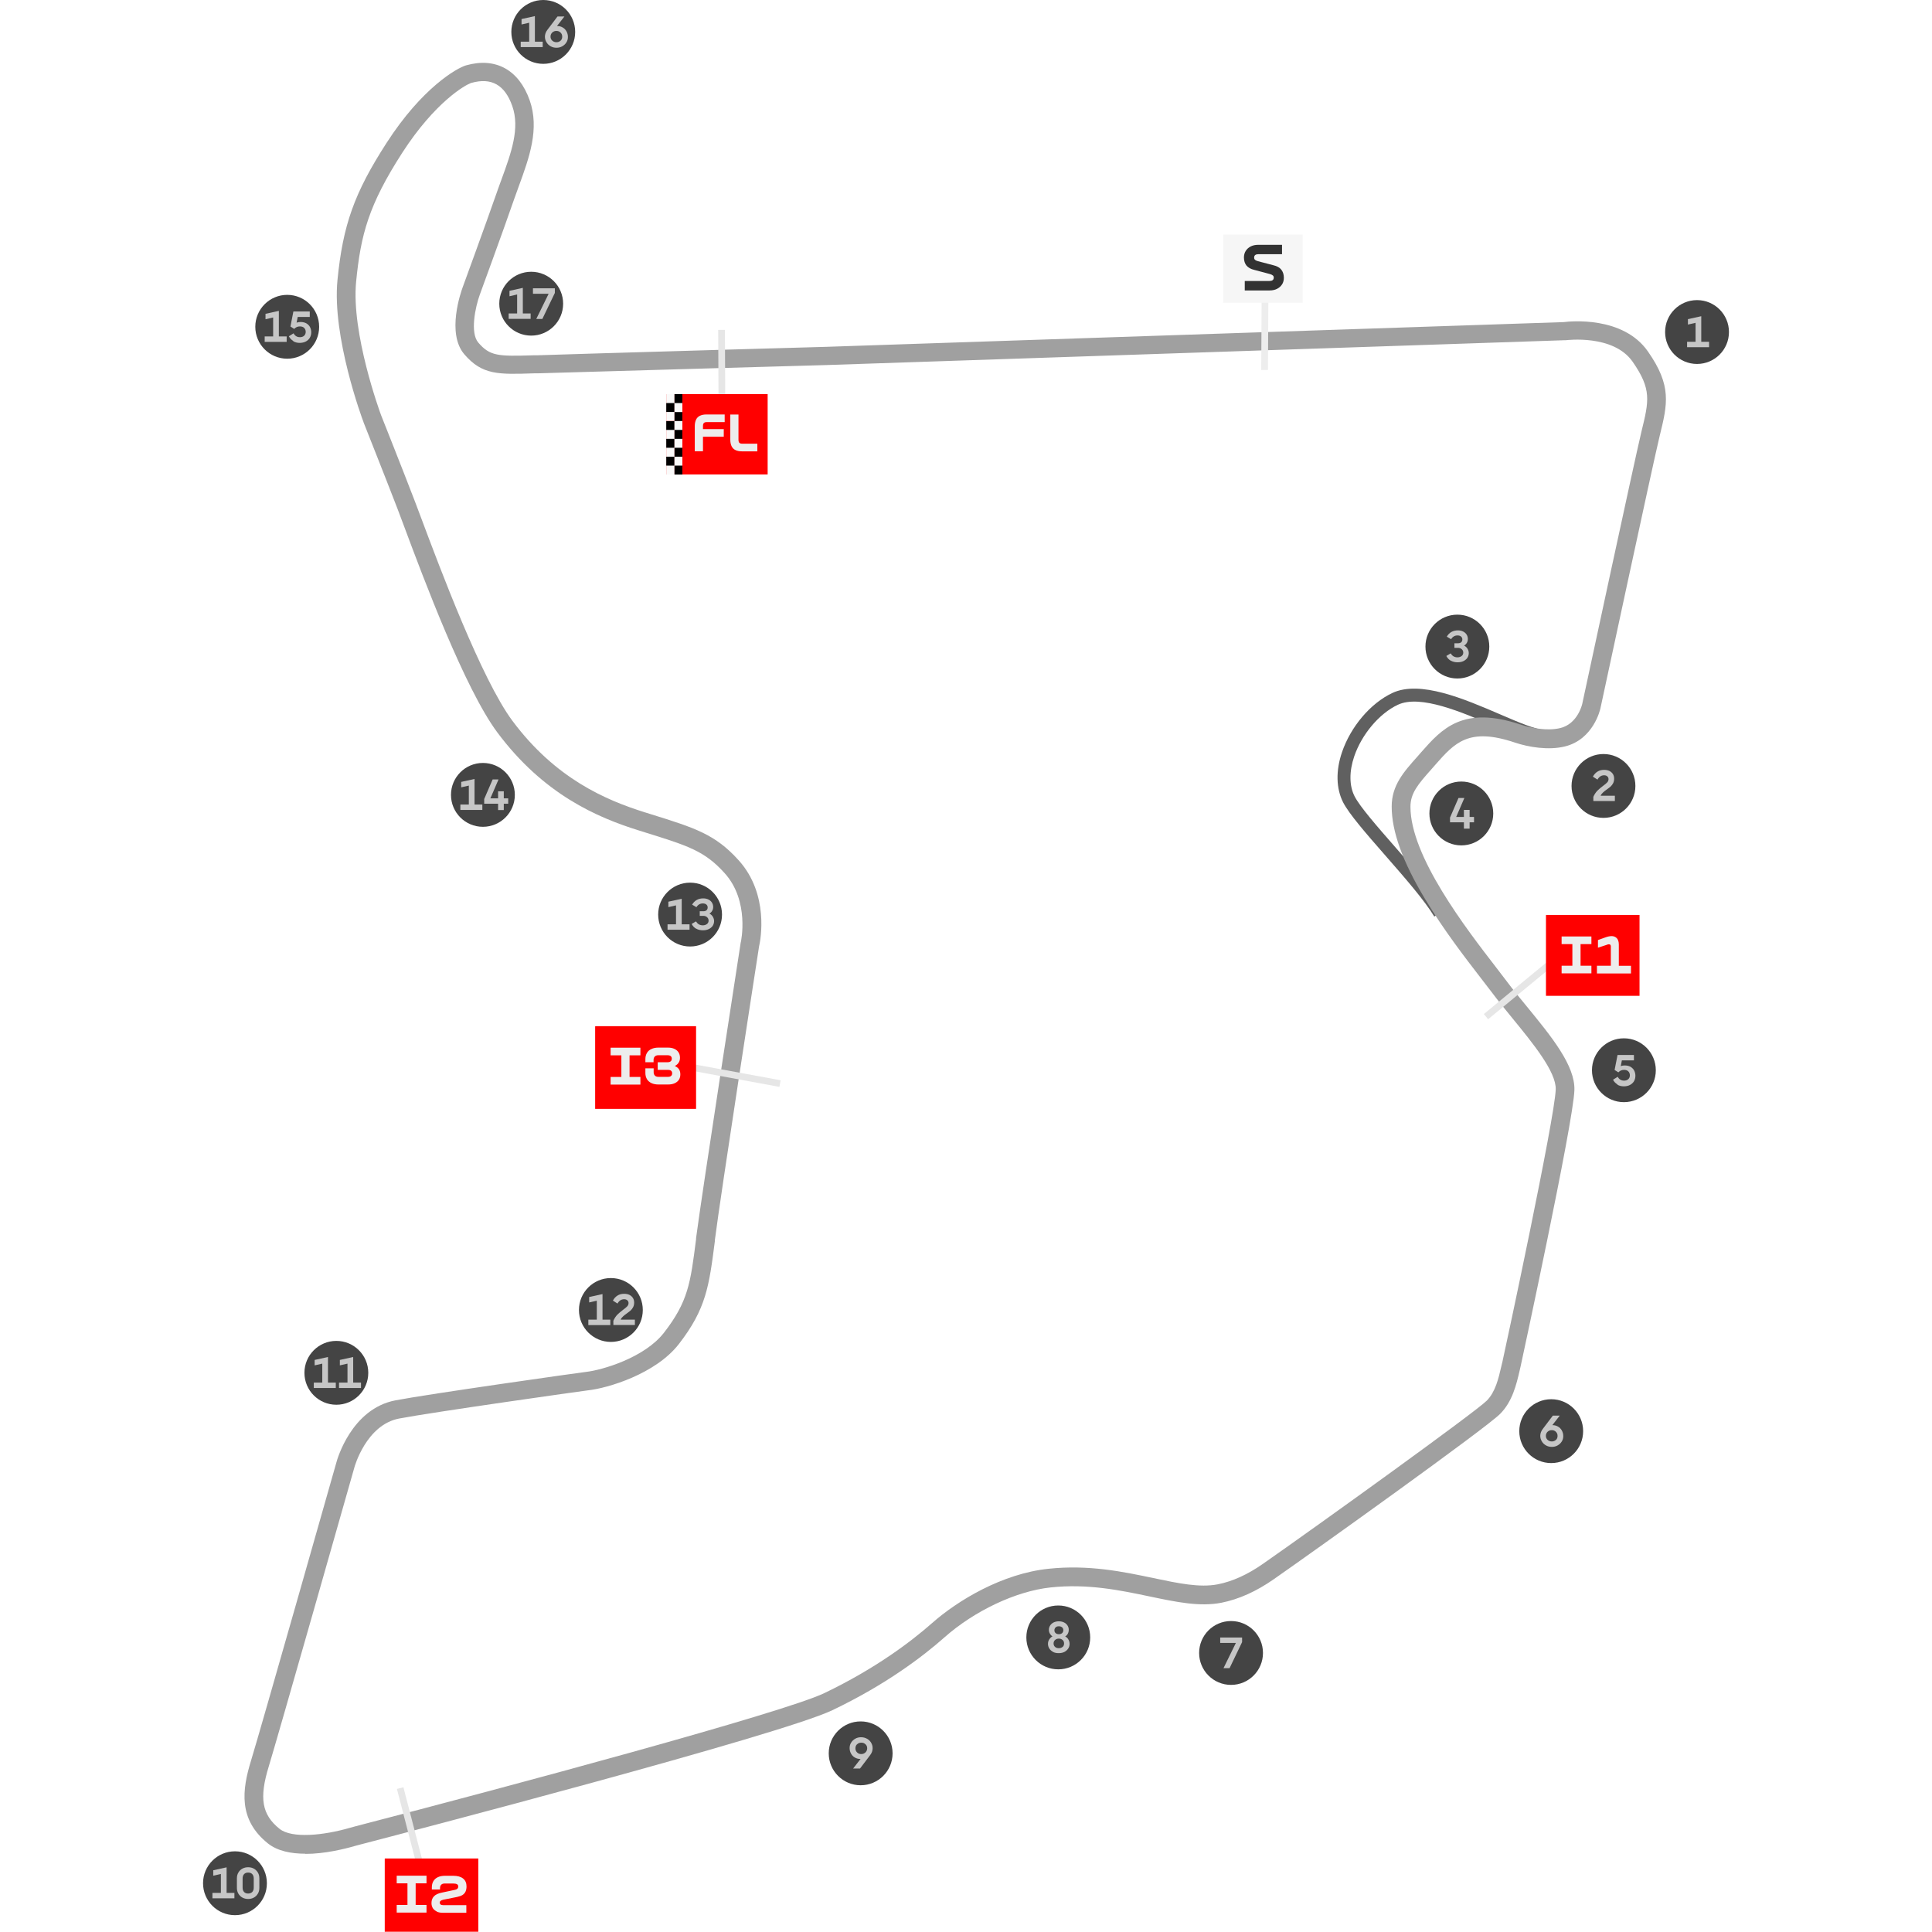 <?xml version="1.0" encoding="UTF-8"?>
<svg id="uuid-21279c7a-5c5a-4a65-8bd0-25d03dd2f6c7" data-name="Capa 1" xmlns="http://www.w3.org/2000/svg" viewBox="0 0 210 210">
  <defs>
    <style>
      .uuid-ce3d6442-8147-4129-849e-3577e6c55203 {
        fill: #323232;
      }

      .uuid-bc559c11-49ba-4705-b274-b65a424d88bf {
        fill: #444;
      }

      .uuid-f0217877-9061-4bf5-9c44-8d8cfec70a60 {
        fill: #e6e6e6;
      }

      .uuid-4fd75a0b-4911-409c-8009-bdb951b82be5 {
        fill: #f6f6f6;
      }

      .uuid-ea54ae3c-3f8a-4483-9154-0005eab71400 {
        fill: #606060;
      }

      .uuid-38c890f6-ed07-410a-8dcb-f9f0d47fc102 {
        fill: #a0a0a0;
      }

      .uuid-3f62b161-0cc6-4b5c-b610-98da52bfe7a3 {
        fill: #c6c6c6;
      }

      .uuid-aee63b3f-93e9-4e85-b5aa-cc109c64fce1 {
        fill: #fafafa;
      }

      .uuid-4ee02151-e847-47d9-9862-731ce7db22dd {
        fill: red;
      }

      .uuid-3b987821-562a-4048-b5a1-f28446ae1b26 {
        fill: #ededed;
      }
    </style>
  </defs>
  <path class="uuid-ea54ae3c-3f8a-4483-9154-0005eab71400" d="M155.91,99.64c-1.05-1.75-3.22-4.24-5.32-6.64-2.12-2.42-3.94-4.51-4.6-5.79-.76-1.5-.81-3.43-.12-5.45.95-2.78,3.09-5.31,5.46-6.43,3.01-1.43,7.83.64,11.71,2.31,2.02.87,3.93,1.69,4.89,1.7l-.02,1.42c-1.25-.02-3.19-.85-5.44-1.82-3.61-1.55-8.1-3.48-10.54-2.33-2.01.95-3.91,3.2-4.73,5.6-.56,1.65-.55,3.2.04,4.35.58,1.13,2.43,3.25,4.4,5.5,2.14,2.45,4.36,4.99,5.47,6.84l-1.22.73Z"/>
  <path class="uuid-38c890f6-ed07-410a-8dcb-f9f0d47fc102" d="M33.18,201.49c-1.52,0-3.01-.28-4.06-1.12-3.25-2.6-2.8-5.85-1.84-8.98.96-3.11,9.21-32.16,9.29-32.45.06-.22,1.59-5.81,6.42-6.73,3.67-.7,20.05-3.02,20.71-3.09,1.77-.2,6.37-1.55,8.47-4.26,2.63-3.39,2.88-5.37,3.49-10.17v-.11c.64-4.91,4.81-31.85,4.85-32.12l.02-.08s.99-4.43-1.77-7.48c-2.18-2.41-3.95-2.96-8.67-4.43l-.64-.2c-4.52-1.41-10.36-3.9-15.4-10.67-3.52-4.73-7.99-16.66-10.13-22.4-.3-.79-.54-1.44-.71-1.89-1.36-3.53-3.68-9.36-3.7-9.42v-.02c-.15-.37-3.43-9.25-2.83-15.41.59-6,1.83-9.49,5.34-14.93,3.86-5.99,7.64-8.14,8.65-8.43,3.21-.9,5.73.49,6.9,3.79,1.1,3.11-.05,6.26-1.16,9.3-.18.49-.36.98-.53,1.47-1.18,3.42-3.68,10.23-3.7,10.29-.55,1.49-1.09,4.25-.19,5.29,1.27,1.47,2.13,1.5,5.97,1.38h.38c1.81-.07,8.58-.26,20.12-.6l11.31-.32,80.21-2.69c.68-.09,6.44-.68,9.14,3.19,2.61,3.74,2.14,5.69,1.27,9.22l-.02.09c-.68,2.78-6.35,29.21-6.41,29.48-.03.14-.76,3.37-3.84,4.14-1.79.45-3.98.08-5.44-.41-5.04-1.7-6.56.02-8.66,2.4-.14.16-.27.31-.41.47-1.51,1.69-2.3,2.64-2.3,4.11,0,5.39,6.05,13.23,9.3,17.44.43.56.82,1.06,1.14,1.49.66.89,1.41,1.8,2.2,2.76,2.71,3.31,5.27,6.44,5.18,9.11-.11,3.53-5.79,29.75-5.84,29.99-.04.16-.07.32-.11.48-.35,1.5-.78,3.37-2.13,4.72-1.61,1.61-20.03,14.78-24.59,17.96-1.9,1.33-3.82,2.19-5.69,2.56-2.37.46-4.89-.07-7.8-.68-3.15-.66-6.72-1.42-10.79-.98-3.73.4-8.26,2.53-11.54,5.44-2.34,2.07-6.36,5.13-12.16,7.9-5.66,2.71-46.66,13.39-51.31,14.6-.19.05-.37.1-.56.15-1.17.34-3.32.87-5.41.87ZM82.52,102.79c-.17,1.11-4.22,27.23-4.82,32.03v.11c-.63,4.88-.94,7.33-3.91,11.16-2.52,3.25-7.73,4.8-9.85,5.03-.69.08-16.96,2.38-20.56,3.07-3.57.68-4.84,5.24-4.85,5.28-.34,1.21-8.35,29.38-9.31,32.51-1.07,3.48-.76,5.26,1.17,6.81,1.34,1.07,4.8.71,7.63-.11.21-.06.41-.12.62-.17,16.83-4.37,46.49-12.34,50.95-14.47,5.59-2.68,9.44-5.61,11.69-7.59,2.85-2.52,7.67-5.4,12.67-5.93,4.39-.47,8.13.32,11.42,1.01,2.7.57,5.03,1.06,6.99.68,1.59-.31,3.25-1.06,4.92-2.23,6.13-4.28,23.03-16.45,24.32-17.73.94-.94,1.29-2.43,1.59-3.75.04-.17.08-.34.12-.5.34-1.5,5.69-26.46,5.79-29.58.06-1.92-2.48-5.02-4.73-7.77-.77-.94-1.56-1.91-2.25-2.83-.32-.42-.7-.92-1.13-1.47-1.73-2.24-4.09-5.3-6.08-8.61-2.45-4.07-3.64-7.36-3.64-10.07,0-2.31,1.31-3.77,2.82-5.46.14-.15.27-.3.4-.46,2.22-2.51,4.51-5.11,10.83-2.98,1.13.38,2.94.71,4.3.36,1.85-.46,2.34-2.52,2.36-2.61.23-1.08,5.74-26.72,6.42-29.53l.02-.09c.82-3.34,1.12-4.59-.96-7.58-2.1-3.01-7.21-2.34-7.26-2.34h-.11s-80.26,2.7-80.26,2.7l-11.31.32-.03-1.01.03,1.01c-11.54.33-18.31.53-20.11.58h-.38c-3.86.13-5.62.19-7.56-2.07-1.96-2.28-.36-6.8-.17-7.31.02-.06,2.51-6.86,3.69-10.25.17-.5.36-1,.54-1.5,1.03-2.83,2.01-5.51,1.15-7.93-.81-2.3-2.27-3.12-4.44-2.51-.63.18-3.95,2.08-7.5,7.57-3.69,5.72-4.53,8.95-5.03,14.03-.55,5.62,2.58,14.16,2.7,14.49.11.28,2.37,5.96,3.7,9.43.18.46.42,1.11.72,1.91,1.95,5.21,6.51,17.4,9.86,21.9,4.69,6.3,10.15,8.62,14.38,9.95l.64.2c4.82,1.5,7.03,2.19,9.57,5.01,3.36,3.71,2.37,8.71,2.25,9.26Z"/>
  <g>
    <circle class="uuid-bc559c11-49ba-4705-b274-b65a424d88bf" cx="184.46" cy="36.09" r="3.47"/>
    <path class="uuid-3f62b161-0cc6-4b5c-b610-98da52bfe7a3" d="M183.37,37.15h.93v-2.06l-.83.19v-.59l1.45-.32v2.78h.85v.59h-2.39v-.59Z"/>
  </g>
  <g>
    <circle class="uuid-bc559c11-49ba-4705-b274-b65a424d88bf" cx="174.29" cy="85.43" r="3.47"/>
    <path class="uuid-3f62b161-0cc6-4b5c-b610-98da52bfe7a3" d="M173.62,85.95c.17-.17.39-.35.64-.54.2-.15.35-.27.44-.37.09-.1.14-.22.14-.35,0-.12-.04-.22-.13-.3s-.2-.12-.35-.12-.29.04-.41.12c-.12.08-.23.2-.31.35l-.5-.32c.13-.24.29-.42.5-.55s.45-.19.72-.19c.22,0,.41.04.58.12.16.08.29.2.38.34.09.15.13.31.13.5s-.04.35-.11.49c-.07.14-.16.25-.26.35-.1.09-.24.2-.41.32-.18.13-.33.24-.43.34-.11.1-.2.21-.26.35h1.55v.58h-2.34v-.46c.12-.27.27-.49.44-.67Z"/>
  </g>
  <g>
    <circle class="uuid-bc559c11-49ba-4705-b274-b65a424d88bf" cx="158.41" cy="70.28" r="3.47"/>
    <path class="uuid-3f62b161-0cc6-4b5c-b610-98da52bfe7a3" d="M157.7,71.82c-.21-.12-.37-.29-.49-.52l.47-.28c.09.14.19.25.31.32.12.07.26.11.43.11.18,0,.33-.05.45-.14.12-.09.18-.22.18-.37s-.05-.27-.16-.37c-.11-.1-.24-.15-.4-.15h-.4v-.5h.4c.14,0,.26-.04.34-.11.08-.08.12-.18.12-.31s-.05-.23-.14-.31c-.09-.08-.22-.12-.39-.12-.29,0-.53.14-.69.41l-.47-.28c.27-.45.67-.68,1.21-.68.21,0,.4.04.56.12.16.08.29.19.38.33s.14.3.14.48c0,.17-.04.31-.12.44-.08.13-.18.22-.29.28.15.08.28.19.37.34.09.15.14.31.14.47,0,.19-.05.36-.15.52-.1.15-.25.27-.43.36-.19.09-.4.13-.64.13-.28,0-.52-.06-.73-.18Z"/>
  </g>
  <g>
    <circle class="uuid-bc559c11-49ba-4705-b274-b65a424d88bf" cx="158.84" cy="88.42" r="3.47"/>
    <path class="uuid-3f62b161-0cc6-4b5c-b610-98da52bfe7a3" d="M157.61,88.87l.92-2.13h.64l-.89,2.06h.84v-.77h.62v.77h.48v.58h-.48v.69h-.62v-.69h-1.51v-.5Z"/>
  </g>
  <g>
    <circle class="uuid-bc559c11-49ba-4705-b274-b65a424d88bf" cx="176.51" cy="116.33" r="3.47"/>
    <path class="uuid-3f62b161-0cc6-4b5c-b610-98da52bfe7a3" d="M175.81,117.87c-.21-.12-.37-.29-.48-.51l.51-.32c.15.28.38.42.69.42.19,0,.34-.05.46-.16.11-.1.17-.25.17-.42s-.06-.32-.17-.43c-.11-.11-.27-.16-.47-.16-.24,0-.44.09-.61.27l-.41-.26.32-1.63h1.78v.59h-1.31l-.12.63c.13-.06.27-.08.43-.08.24,0,.45.05.62.14.17.1.31.23.4.4.09.17.14.36.14.58s-.05.41-.15.59c-.1.17-.25.31-.44.41-.19.1-.42.15-.67.15s-.5-.06-.7-.18Z"/>
  </g>
  <g>
    <circle class="uuid-bc559c11-49ba-4705-b274-b65a424d88bf" cx="168.61" cy="155.56" r="3.47"/>
    <path class="uuid-3f62b161-0cc6-4b5c-b610-98da52bfe7a3" d="M168.04,157.11c-.19-.11-.34-.25-.45-.44-.11-.18-.17-.38-.17-.6,0-.26.09-.52.28-.76l1.09-1.44h.75l-.81,1.04h.04c.21,0,.4.05.57.15.18.1.32.24.42.42.1.18.16.38.16.61s-.05.41-.16.59c-.11.18-.26.32-.45.43s-.4.16-.63.16-.45-.05-.64-.16ZM169.13,156.51c.12-.12.17-.26.17-.44s-.06-.32-.18-.44-.27-.18-.45-.18-.33.06-.46.18c-.12.12-.18.27-.18.44s.06.32.18.43.27.18.46.18.34-.06.46-.18Z"/>
  </g>
  <g>
    <circle class="uuid-bc559c11-49ba-4705-b274-b65a424d88bf" cx="133.81" cy="179.67" r="3.47"/>
    <path class="uuid-3f62b161-0cc6-4b5c-b610-98da52bfe7a3" d="M134.33,178.58h-1.7v-.59h2.38v.5l-1.36,2.83h-.66l1.34-2.73Z"/>
  </g>
  <g>
    <circle class="uuid-bc559c11-49ba-4705-b274-b65a424d88bf" cx="115.03" cy="177.98" r="3.47"/>
    <path class="uuid-3f62b161-0cc6-4b5c-b610-98da52bfe7a3" d="M114.48,179.56c-.18-.09-.32-.21-.42-.37-.1-.15-.15-.33-.15-.51,0-.17.04-.32.13-.47.09-.14.21-.26.36-.35-.1-.05-.19-.14-.27-.27-.08-.13-.12-.28-.12-.44,0-.17.05-.33.14-.47.09-.14.22-.25.38-.33.16-.08.35-.12.56-.12s.4.04.56.12c.17.08.29.19.38.33s.14.29.14.47c0,.17-.04.31-.11.44-.07.13-.17.22-.28.28.15.08.27.19.35.34.09.15.13.31.13.47,0,.19-.05.36-.15.51-.1.15-.24.28-.42.37-.18.09-.38.13-.62.13s-.43-.04-.61-.13ZM115.5,179.02c.11-.1.16-.22.16-.38s-.05-.28-.16-.38c-.11-.1-.24-.15-.41-.15s-.3.05-.41.15c-.11.1-.16.23-.16.37,0,.16.05.28.16.38.11.1.24.14.41.14s.31-.05.41-.14ZM115.45,177.51c.08-.08.13-.18.13-.31s-.04-.23-.13-.31c-.09-.08-.2-.12-.36-.12s-.27.04-.35.12c-.08.08-.13.18-.13.31s.04.23.13.31c.09.08.2.12.35.12s.27-.04.36-.12Z"/>
  </g>
  <g>
    <circle class="uuid-bc559c11-49ba-4705-b274-b65a424d88bf" cx="93.55" cy="190.58" r="3.47"/>
    <path class="uuid-3f62b161-0cc6-4b5c-b610-98da52bfe7a3" d="M94.24,188.99c.19.11.34.25.45.44s.16.38.16.6c0,.26-.09.52-.28.76l-1.09,1.44h-.75l.81-1.04h-.04c-.21,0-.4-.05-.57-.15-.18-.1-.32-.24-.42-.42s-.16-.38-.16-.61.05-.41.16-.59c.11-.18.26-.32.45-.43s.4-.16.63-.16.45.05.64.16ZM93.15,189.6c-.12.12-.17.27-.17.44s.06.32.18.44.27.18.45.18.33-.06.46-.18c.12-.12.19-.27.19-.45s-.06-.32-.18-.43c-.12-.12-.27-.18-.46-.18s-.34.06-.46.18Z"/>
  </g>
  <g>
    <circle class="uuid-bc559c11-49ba-4705-b274-b65a424d88bf" cx="25.54" cy="204.7" r="3.47"/>
    <g>
      <path class="uuid-3f62b161-0cc6-4b5c-b610-98da52bfe7a3" d="M23.08,205.75h.93v-2.06l-.83.19v-.59l1.45-.32v2.78h.85v.59h-2.39v-.59Z"/>
      <path class="uuid-3f62b161-0cc6-4b5c-b610-98da52bfe7a3" d="M26.35,206.26c-.19-.1-.33-.25-.44-.43-.11-.19-.16-.4-.16-.63v-1.03c0-.24.05-.45.16-.63.11-.19.25-.33.44-.43.19-.1.39-.15.62-.15s.44.05.62.15c.19.1.33.25.44.43s.16.39.16.63v1.03c0,.24-.05.45-.16.63-.11.18-.25.33-.44.43-.18.1-.39.15-.62.15s-.43-.05-.62-.15ZM27.42,205.65c.11-.12.16-.27.16-.47v-.99c0-.2-.05-.36-.16-.48-.11-.12-.26-.17-.45-.17s-.34.06-.44.17c-.11.12-.16.28-.16.48v.99c0,.2.05.36.16.47.11.12.26.17.44.17s.34-.06.45-.17Z"/>
    </g>
  </g>
  <g>
    <circle class="uuid-bc559c11-49ba-4705-b274-b65a424d88bf" cx="36.56" cy="149.22" r="3.47"/>
    <g>
      <path class="uuid-3f62b161-0cc6-4b5c-b610-98da52bfe7a3" d="M34.1,150.28h.93v-2.06l-.83.19v-.59l1.45-.32v2.78h.85v.59h-2.39v-.59Z"/>
      <path class="uuid-3f62b161-0cc6-4b5c-b610-98da52bfe7a3" d="M36.84,150.28h.93v-2.06l-.83.19v-.59l1.45-.32v2.78h.85v.59h-2.39v-.59Z"/>
    </g>
  </g>
  <g>
    <circle class="uuid-bc559c11-49ba-4705-b274-b65a424d88bf" cx="66.4" cy="142.39" r="3.47"/>
    <g>
      <path class="uuid-3f62b161-0cc6-4b5c-b610-98da52bfe7a3" d="M63.94,143.44h.93v-2.06l-.83.19v-.59l1.45-.32v2.78h.85v.59h-2.39v-.59Z"/>
      <path class="uuid-3f62b161-0cc6-4b5c-b610-98da52bfe7a3" d="M67.1,142.9c.17-.17.39-.35.64-.54.2-.15.35-.27.44-.37.09-.1.14-.22.14-.35,0-.12-.04-.22-.13-.3s-.2-.12-.35-.12-.29.04-.41.12c-.12.08-.23.2-.31.35l-.5-.32c.13-.24.29-.42.5-.55s.45-.19.72-.19c.22,0,.41.04.58.12.16.08.29.2.38.34.09.15.13.31.13.5s-.04.35-.11.49c-.07.14-.16.25-.26.35-.1.09-.24.2-.41.32-.18.13-.33.24-.43.34-.11.1-.2.21-.26.35h1.55v.58h-2.34v-.46c.12-.27.27-.49.44-.67Z"/>
    </g>
  </g>
  <g>
    <circle class="uuid-bc559c11-49ba-4705-b274-b65a424d88bf" cx="75.01" cy="99.41" r="3.47"/>
    <g>
      <path class="uuid-3f62b161-0cc6-4b5c-b610-98da52bfe7a3" d="M72.55,100.47h.93v-2.06l-.83.19v-.59l1.45-.32v2.78h.85v.59h-2.39v-.59Z"/>
      <path class="uuid-3f62b161-0cc6-4b5c-b610-98da52bfe7a3" d="M75.67,100.95c-.21-.12-.37-.29-.49-.52l.47-.28c.09.14.19.25.31.32.12.07.26.11.43.11.18,0,.33-.05.45-.14.12-.09.18-.22.18-.37s-.05-.27-.16-.37c-.11-.1-.24-.15-.4-.15h-.4v-.5h.4c.14,0,.26-.04.34-.11.08-.08.12-.18.12-.31s-.05-.23-.14-.31c-.09-.08-.22-.12-.39-.12-.29,0-.53.14-.69.41l-.47-.28c.27-.45.67-.68,1.21-.68.21,0,.4.04.56.12.16.08.29.19.38.33s.14.3.14.48c0,.17-.04.31-.12.44-.08.13-.18.22-.29.28.15.08.28.19.37.34.09.15.14.31.14.47,0,.19-.05.36-.15.52-.1.15-.25.27-.43.36-.19.09-.4.13-.64.13-.28,0-.52-.06-.73-.18Z"/>
    </g>
  </g>
  <g>
    <circle class="uuid-bc559c11-49ba-4705-b274-b65a424d88bf" cx="52.49" cy="86.4" r="3.47"/>
    <g>
      <path class="uuid-3f62b161-0cc6-4b5c-b610-98da52bfe7a3" d="M50.03,87.45h.93v-2.06l-.83.19v-.59l1.45-.32v2.78h.85v.59h-2.39v-.59Z"/>
      <path class="uuid-3f62b161-0cc6-4b5c-b610-98da52bfe7a3" d="M52.63,86.85l.92-2.13h.64l-.89,2.06h.84v-.77h.62v.77h.48v.58h-.48v.69h-.62v-.69h-1.51v-.5Z"/>
    </g>
  </g>
  <g>
    <circle class="uuid-bc559c11-49ba-4705-b274-b65a424d88bf" cx="31.22" cy="35.52" r="3.47"/>
    <g>
      <path class="uuid-3f62b161-0cc6-4b5c-b610-98da52bfe7a3" d="M28.76,36.57h.93v-2.06l-.83.19v-.59l1.45-.32v2.78h.85v.59h-2.39v-.59Z"/>
      <path class="uuid-3f62b161-0cc6-4b5c-b610-98da52bfe7a3" d="M31.88,37.06c-.21-.12-.37-.29-.48-.51l.51-.32c.15.28.38.42.69.42.19,0,.34-.05.46-.16.11-.1.17-.25.17-.42s-.06-.32-.17-.43c-.11-.11-.27-.16-.47-.16-.24,0-.44.09-.61.27l-.41-.26.32-1.63h1.78v.59h-1.31l-.12.63c.13-.06.27-.08.43-.08.24,0,.45.05.62.14.17.1.31.23.4.4.09.17.14.36.14.58s-.05.41-.15.59c-.1.17-.25.31-.44.41-.19.1-.42.15-.67.15s-.5-.06-.7-.18Z"/>
    </g>
  </g>
  <g>
    <circle class="uuid-bc559c11-49ba-4705-b274-b65a424d88bf" cx="59.05" cy="3.47" r="3.47"/>
    <g>
      <path class="uuid-3f62b161-0cc6-4b5c-b610-98da52bfe7a3" d="M56.59,4.53h.93v-2.06l-.83.19v-.59l1.45-.32v2.78h.85v.59h-2.39v-.59Z"/>
      <path class="uuid-3f62b161-0cc6-4b5c-b610-98da52bfe7a3" d="M59.85,5.03c-.19-.11-.34-.25-.45-.44-.11-.18-.17-.38-.17-.6,0-.26.09-.52.28-.76l1.09-1.44h.75l-.81,1.04h.04c.21,0,.4.05.57.15.18.1.32.24.42.42.1.18.16.38.16.61s-.05.41-.16.59c-.11.18-.26.32-.45.43s-.4.16-.63.16-.45-.05-.64-.16ZM60.94,4.42c.12-.12.17-.26.17-.44s-.06-.32-.18-.44-.27-.18-.45-.18-.33.06-.46.18c-.12.12-.18.27-.18.44s.06.32.18.43.27.18.46.18.34-.06.46-.18Z"/>
    </g>
  </g>
  <g>
    <circle class="uuid-bc559c11-49ba-4705-b274-b65a424d88bf" cx="57.74" cy="33.01" r="3.47"/>
    <g>
      <path class="uuid-3f62b161-0cc6-4b5c-b610-98da52bfe7a3" d="M55.28,34.07h.93v-2.06l-.83.19v-.59l1.45-.32v2.78h.85v.59h-2.39v-.59Z"/>
      <path class="uuid-3f62b161-0cc6-4b5c-b610-98da52bfe7a3" d="M59.63,31.93h-1.7v-.59h2.38v.5l-1.36,2.83h-.66l1.34-2.73Z"/>
    </g>
  </g>
  <g>
    <rect class="uuid-f0217877-9061-4bf5-9c44-8d8cfec70a60" x="160.2" y="106.46" width="11.53" height=".73" transform="translate(-30.05 129.91) rotate(-39.48)"/>
    <path class="uuid-4ee02151-e847-47d9-9862-731ce7db22dd" d="M178.21,99.45h-10.14l-.03.03v8.76h10.17v-8.79Z"/>
    <g>
      <path class="uuid-3b987821-562a-4048-b5a1-f28446ae1b26" d="M169.74,104.97h1.17v-2.35h-1.17v-.83h3.24v.83h-1.18v2.35h1.18v.83h-3.24v-.83Z"/>
      <path class="uuid-3b987821-562a-4048-b5a1-f28446ae1b26" d="M173.6,104.97h1.49v-2.1c0-.07-.02-.13-.05-.17-.03-.04-.08-.06-.16-.06-.04,0-.08,0-.13.02-.05.01-.11.04-.17.06l-.89.29v-.83l.81-.29c.12-.04.23-.08.34-.1s.22-.04.32-.04c.17,0,.31.04.43.11.12.07.22.18.28.32s.09.29.09.47v2.33h1.32v.83h-3.7v-.83Z"/>
    </g>
  </g>
  <g>
    <rect class="uuid-3b987821-562a-4048-b5a1-f28446ae1b26" x="132.77" y="35.15" width="9.41" height=".73" transform="translate(101.2 172.79) rotate(-89.68)"/>
    <g>
      <path class="uuid-4fd75a0b-4911-409c-8009-bdb951b82be5" d="M141.6,25.5h-8.62l-.03.03v7.38h8.65v-7.41Z"/>
      <path class="uuid-ce3d6442-8147-4129-849e-3577e6c55203" d="M135.31,30.54h2.69c.14,0,.25-.03.33-.09.08-.06.12-.15.12-.27,0-.11-.03-.19-.1-.24-.07-.06-.17-.11-.31-.15l-1.69-.45c-.39-.09-.67-.25-.86-.47-.18-.22-.28-.52-.28-.88,0-.26.06-.5.19-.71.13-.21.31-.37.54-.49.23-.12.51-.18.83-.18h2.58v1.02h-2.58c-.14,0-.26.03-.33.09-.08.06-.12.15-.12.27s.03.2.1.25c.06.06.17.11.31.15l1.68.44c.39.09.68.25.86.48s.28.52.28.88c0,.27-.06.51-.19.71-.13.21-.31.37-.54.49-.23.12-.51.18-.83.18h-2.69v-1.02Z"/>
    </g>
  </g>
  <g>
    <g>
      <line class="uuid-3b987821-562a-4048-b5a1-f28446ae1b26" x1="78.47" y1="44.61" x2="78.43" y2="35.85"/>
      <rect class="uuid-f0217877-9061-4bf5-9c44-8d8cfec70a60" x="78.09" y="35.85" width=".73" height="8.76" transform="translate(-.2 .39) rotate(-.28)"/>
    </g>
    <g>
      <path class="uuid-4ee02151-e847-47d9-9862-731ce7db22dd" d="M83.43,42.84h-10.98l-.03.03v8.7h11.02v-8.74Z"/>
      <g>
        <path class="uuid-3b987821-562a-4048-b5a1-f28446ae1b26" d="M75.66,45.61c.09-.19.23-.33.42-.42.19-.09.42-.14.71-.14h1.98v.83h-1.92c-.11,0-.2.01-.26.04-.06.03-.11.08-.14.14-.03.06-.04.15-.04.26v.32h2.26v.83h-2.26v1.58h-.89v-2.73c0-.29.05-.52.14-.71Z"/>
        <path class="uuid-3b987821-562a-4048-b5a1-f28446ae1b26" d="M82.32,49.06h-1.67c-.29,0-.53-.05-.71-.14-.19-.09-.33-.23-.42-.42s-.14-.43-.14-.71v-2.73h.89v2.73c0,.11.01.2.04.26.03.07.07.11.14.14.07.03.15.04.26.04h1.61v.83Z"/>
      </g>
      <g>
        <g>
          <rect class="uuid-aee63b3f-93e9-4e85-b5aa-cc109c64fce1" x="73.29" y="45.76" width=".88" height="5.83"/>
          <rect x="73.29" y="46.73" width=".88" height=".97"/>
          <rect x="73.29" y="48.67" width=".88" height=".97"/>
          <rect x="73.29" y="50.61" width=".88" height=".97"/>
          <rect class="uuid-aee63b3f-93e9-4e85-b5aa-cc109c64fce1" x="72.42" y="45.76" width=".88" height="5.83"/>
          <rect x="72.42" y="45.76" width=".88" height=".97"/>
          <rect x="72.42" y="47.7" width=".88" height=".97"/>
          <rect x="72.42" y="49.64" width=".88" height=".97"/>
        </g>
        <g>
          <rect class="uuid-aee63b3f-93e9-4e85-b5aa-cc109c64fce1" x="73.29" y="42.84" width=".88" height="2.91"/>
          <rect x="73.29" y="42.84" width=".88" height=".97"/>
          <rect x="73.29" y="44.79" width=".88" height=".97"/>
          <rect class="uuid-aee63b3f-93e9-4e85-b5aa-cc109c64fce1" x="72.42" y="42.84" width=".88" height="2.91"/>
          <rect x="72.42" y="43.81" width=".88" height=".97"/>
        </g>
      </g>
    </g>
  </g>
  <g>
    <rect class="uuid-f0217877-9061-4bf5-9c44-8d8cfec70a60" x="78.12" y="110.22" width=".73" height="12.82" transform="translate(-50.44 172.67) rotate(-79.56)"/>
    <g>
      <path class="uuid-4ee02151-e847-47d9-9862-731ce7db22dd" d="M75.66,111.54h-10.94l-.03.03v8.96h10.97v-9Z"/>
      <g>
        <path class="uuid-3b987821-562a-4048-b5a1-f28446ae1b26" d="M66.37,117.06h1.17v-2.35h-1.17v-.83h3.24v.83h-1.18v2.35h1.18v.83h-3.24v-.83Z"/>
        <path class="uuid-3b987821-562a-4048-b5a1-f28446ae1b26" d="M70.81,117.73c-.21-.1-.38-.25-.49-.43-.11-.19-.17-.41-.17-.67v-.51h.9v.43c0,.16.05.28.14.37.09.09.22.13.38.13h1.03c.15,0,.26-.03.34-.1.08-.06.12-.16.12-.29,0-.12-.04-.21-.12-.28-.08-.06-.19-.09-.34-.09h-1.11v-.83h1.07c.14,0,.26-.03.34-.1.08-.06.12-.16.12-.29,0-.12-.04-.21-.12-.28-.08-.06-.19-.09-.34-.09h-1c-.16,0-.29.04-.38.13-.09.09-.14.21-.14.37v.26h-.89v-.34c0-.26.06-.48.17-.67s.27-.33.49-.43c.21-.1.47-.15.77-.15h1.01c.27,0,.5.04.7.13s.35.21.46.38c.11.17.16.36.16.59,0,.2-.04.38-.14.53-.09.15-.23.27-.42.37.21.1.37.22.46.37.09.14.14.32.14.54s-.05.42-.16.59c-.11.17-.27.29-.47.38-.2.09-.44.13-.71.13h-1.03c-.3,0-.56-.05-.77-.15Z"/>
      </g>
    </g>
  </g>
  <g>
    <rect class="uuid-f0217877-9061-4bf5-9c44-8d8cfec70a60" x="44.68" y="194.16" width=".73" height="12.21" transform="translate(-48.82 17.71) rotate(-14.53)"/>
    <path class="uuid-4ee02151-e847-47d9-9862-731ce7db22dd" d="M51.99,202.01h-10.14l-.03.03v7.93h10.17v-7.96Z"/>
    <g>
      <path class="uuid-3b987821-562a-4048-b5a1-f28446ae1b26" d="M43.12,207.06h1.17v-2.35h-1.17v-.83h3.24v.83h-1.18v2.35h1.18v.83h-3.24v-.83Z"/>
      <path class="uuid-3b987821-562a-4048-b5a1-f28446ae1b26" d="M47.46,207.76c-.18-.09-.32-.21-.42-.36-.09-.16-.14-.34-.14-.55,0-.3.09-.54.27-.73.18-.19.48-.33.9-.41l1.27-.27c.12-.02.21-.05.28-.08.07-.03.11-.07.14-.12.03-.04.05-.11.05-.18,0-.11-.04-.2-.13-.25s-.22-.08-.41-.08h-.92c-.17,0-.3.04-.39.13-.09.09-.13.21-.13.37v.15h-.89v-.24c0-.26.06-.48.17-.67.11-.18.27-.33.49-.43.21-.1.47-.15.78-.15h.88c.47,0,.83.1,1.08.3s.37.49.37.86c0,.22-.04.41-.11.56-.07.15-.18.27-.33.37-.15.09-.34.16-.58.21l-1.5.3c-.13.03-.23.07-.29.12-.07.05-.1.12-.1.2s.03.15.09.2c.06.04.15.07.27.07h2.53v.83h-2.57c-.25,0-.47-.04-.65-.13Z"/>
    </g>
  </g>
</svg>